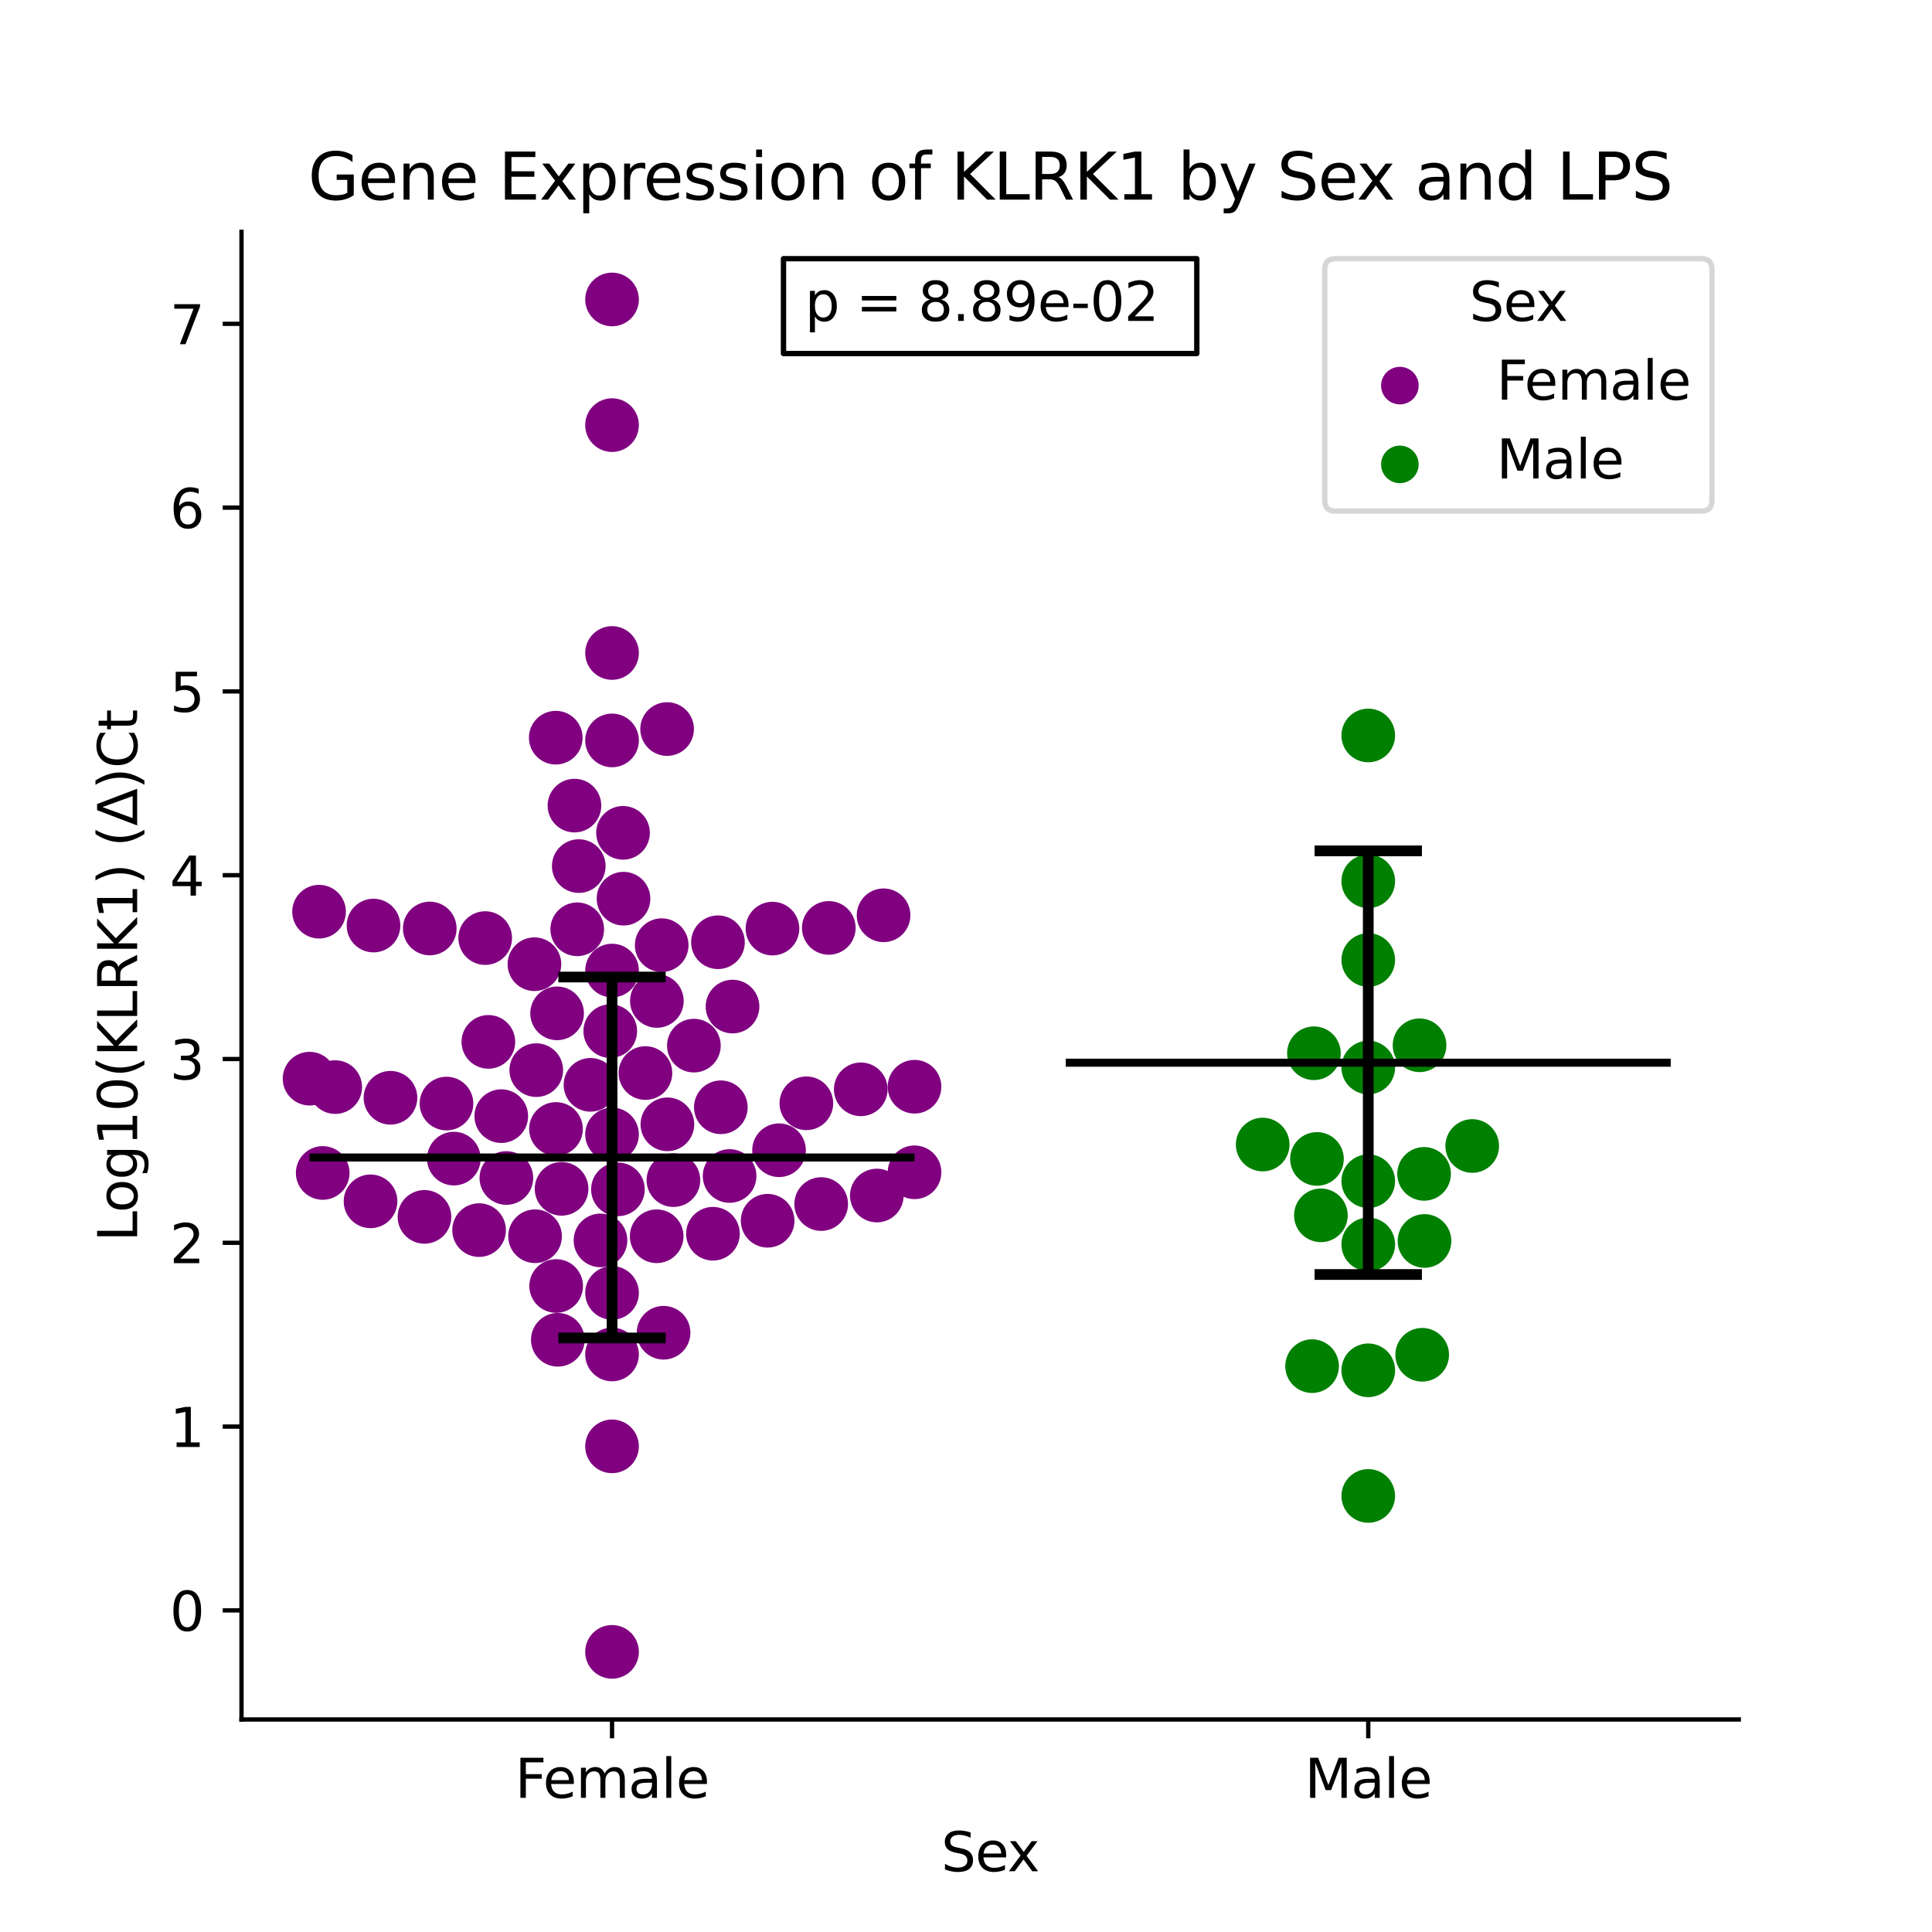 <?xml version="1.0" encoding="utf-8" standalone="no"?>
<!DOCTYPE svg PUBLIC "-//W3C//DTD SVG 1.1//EN"
  "http://www.w3.org/Graphics/SVG/1.1/DTD/svg11.dtd">
<svg xmlns:xlink="http://www.w3.org/1999/xlink" width="360pt" height="360pt" viewBox="0 0 360 360" xmlns="http://www.w3.org/2000/svg" version="1.1">
 <defs>
  <style type="text/css">*{stroke-linejoin: round; stroke-linecap: butt}</style>
 </defs>
 <g id="figure_1">
  <g id="patch_1">
   <path d="M 0 360 
L 360 360 
L 360 0 
L 0 0 
z
" style="fill: #ffffff"/>
  </g>
  <g id="axes_1">
   <g id="patch_2">
    <path d="M 45 320.4 
L 324 320.4 
L 324 43.2 
L 45 43.2 
z
" style="fill: #ffffff"/>
   </g>
   <g id="PathCollection_1">
    <defs>
     <path id="C0_0_64c900d743" d="M 0 5 
C 1.326 5 2.598 4.473 3.536 3.536 
C 4.473 2.598 5 1.326 5 -0 
C 5 -1.326 4.473 -2.598 3.536 -3.536 
C 2.598 -4.473 1.326 -5 0 -5 
C -1.326 -5 -2.598 -4.473 -3.536 -3.536 
C -4.473 -2.598 -5 -1.326 -5 0 
C -5 1.326 -4.473 2.598 -3.536 3.536 
C -2.598 4.473 -1.326 5 0 5 
z
"/>
    </defs>
    <g clip-path="url(#pfeb4a5cd76)">
     <use xlink:href="#C0_0_64c900d743" x="111.893" y="231.132" style="fill: #800080"/>
    </g>
    <g clip-path="url(#pfeb4a5cd76)">
     <use xlink:href="#C0_0_64c900d743" x="103.633" y="239.629" style="fill: #800080"/>
    </g>
    <g clip-path="url(#pfeb4a5cd76)">
     <use xlink:href="#C0_0_64c900d743" x="132.85" y="229.888" style="fill: #800080"/>
    </g>
    <g clip-path="url(#pfeb4a5cd76)">
     <use xlink:href="#C0_0_64c900d743" x="107.845" y="161.381" style="fill: #800080"/>
    </g>
    <g clip-path="url(#pfeb4a5cd76)">
     <use xlink:href="#C0_0_64c900d743" x="114.045" y="252.382" style="fill: #800080"/>
    </g>
    <g clip-path="url(#pfeb4a5cd76)">
     <use xlink:href="#C0_0_64c900d743" x="114.045" y="180.85" style="fill: #800080"/>
    </g>
    <g clip-path="url(#pfeb4a5cd76)">
     <use xlink:href="#C0_0_64c900d743" x="99.926" y="199.407" style="fill: #800080"/>
    </g>
    <g clip-path="url(#pfeb4a5cd76)">
     <use xlink:href="#C0_0_64c900d743" x="60.133" y="218.563" style="fill: #800080"/>
    </g>
    <g clip-path="url(#pfeb4a5cd76)">
     <use xlink:href="#C0_0_64c900d743" x="116.09" y="155.188" style="fill: #800080"/>
    </g>
    <g clip-path="url(#pfeb4a5cd76)">
     <use xlink:href="#C0_0_64c900d743" x="104.64" y="221.52" style="fill: #800080"/>
    </g>
    <g clip-path="url(#pfeb4a5cd76)">
     <use xlink:href="#C0_0_64c900d743" x="113.715" y="192.136" style="fill: #800080"/>
    </g>
    <g clip-path="url(#pfeb4a5cd76)">
     <use xlink:href="#C0_0_64c900d743" x="59.454" y="169.879" style="fill: #800080"/>
    </g>
    <g clip-path="url(#pfeb4a5cd76)">
     <use xlink:href="#C0_0_64c900d743" x="135.951" y="219.129" style="fill: #800080"/>
    </g>
    <g clip-path="url(#pfeb4a5cd76)">
     <use xlink:href="#C0_0_64c900d743" x="129.296" y="194.838" style="fill: #800080"/>
    </g>
    <g clip-path="url(#pfeb4a5cd76)">
     <use xlink:href="#C0_0_64c900d743" x="80.081" y="173.01" style="fill: #800080"/>
    </g>
    <g clip-path="url(#pfeb4a5cd76)">
     <use xlink:href="#C0_0_64c900d743" x="114.045" y="121.676" style="fill: #800080"/>
    </g>
    <g clip-path="url(#pfeb4a5cd76)">
     <use xlink:href="#C0_0_64c900d743" x="125.483" y="219.9" style="fill: #800080"/>
    </g>
    <g clip-path="url(#pfeb4a5cd76)">
     <use xlink:href="#C0_0_64c900d743" x="120.27" y="199.948" style="fill: #800080"/>
    </g>
    <g clip-path="url(#pfeb4a5cd76)">
     <use xlink:href="#C0_0_64c900d743" x="69.045" y="223.851" style="fill: #800080"/>
    </g>
    <g clip-path="url(#pfeb4a5cd76)">
     <use xlink:href="#C0_0_64c900d743" x="107.56" y="173.161" style="fill: #800080"/>
    </g>
    <g clip-path="url(#pfeb4a5cd76)">
     <use xlink:href="#C0_0_64c900d743" x="89.271" y="229.214" style="fill: #800080"/>
    </g>
    <g clip-path="url(#pfeb4a5cd76)">
     <use xlink:href="#C0_0_64c900d743" x="72.758" y="204.553" style="fill: #800080"/>
    </g>
    <g clip-path="url(#pfeb4a5cd76)">
     <use xlink:href="#C0_0_64c900d743" x="114.045" y="240.92" style="fill: #800080"/>
    </g>
    <g clip-path="url(#pfeb4a5cd76)">
     <use xlink:href="#C0_0_64c900d743" x="91.003" y="194.138" style="fill: #800080"/>
    </g>
    <g clip-path="url(#pfeb4a5cd76)">
     <use xlink:href="#C0_0_64c900d743" x="114.045" y="55.8" style="fill: #800080"/>
    </g>
    <g clip-path="url(#pfeb4a5cd76)">
     <use xlink:href="#C0_0_64c900d743" x="154.435" y="172.902" style="fill: #800080"/>
    </g>
    <g clip-path="url(#pfeb4a5cd76)">
     <use xlink:href="#C0_0_64c900d743" x="103.809" y="188.82" style="fill: #800080"/>
    </g>
    <g clip-path="url(#pfeb4a5cd76)">
     <use xlink:href="#C0_0_64c900d743" x="69.597" y="172.465" style="fill: #800080"/>
    </g>
    <g clip-path="url(#pfeb4a5cd76)">
     <use xlink:href="#C0_0_64c900d743" x="114.045" y="137.967" style="fill: #800080"/>
    </g>
    <g clip-path="url(#pfeb4a5cd76)">
     <use xlink:href="#C0_0_64c900d743" x="107.042" y="150.113" style="fill: #800080"/>
    </g>
    <g clip-path="url(#pfeb4a5cd76)">
     <use xlink:href="#C0_0_64c900d743" x="122.397" y="186.511" style="fill: #800080"/>
    </g>
    <g clip-path="url(#pfeb4a5cd76)">
     <use xlink:href="#C0_0_64c900d743" x="114.045" y="79.215" style="fill: #800080"/>
    </g>
    <g clip-path="url(#pfeb4a5cd76)">
     <use xlink:href="#C0_0_64c900d743" x="122.362" y="230.361" style="fill: #800080"/>
    </g>
    <g clip-path="url(#pfeb4a5cd76)">
     <use xlink:href="#C0_0_64c900d743" x="93.404" y="207.977" style="fill: #800080"/>
    </g>
    <g clip-path="url(#pfeb4a5cd76)">
     <use xlink:href="#C0_0_64c900d743" x="79.095" y="226.747" style="fill: #800080"/>
    </g>
    <g clip-path="url(#pfeb4a5cd76)">
     <use xlink:href="#C0_0_64c900d743" x="90.412" y="174.798" style="fill: #800080"/>
    </g>
    <g clip-path="url(#pfeb4a5cd76)">
     <use xlink:href="#C0_0_64c900d743" x="164.641" y="170.551" style="fill: #800080"/>
    </g>
    <g clip-path="url(#pfeb4a5cd76)">
     <use xlink:href="#C0_0_64c900d743" x="123.297" y="176.12" style="fill: #800080"/>
    </g>
    <g clip-path="url(#pfeb4a5cd76)">
     <use xlink:href="#C0_0_64c900d743" x="110.026" y="202.142" style="fill: #800080"/>
    </g>
    <g clip-path="url(#pfeb4a5cd76)">
     <use xlink:href="#C0_0_64c900d743" x="84.565" y="215.89" style="fill: #800080"/>
    </g>
    <g clip-path="url(#pfeb4a5cd76)">
     <use xlink:href="#C0_0_64c900d743" x="124.358" y="209.501" style="fill: #800080"/>
    </g>
    <g clip-path="url(#pfeb4a5cd76)">
     <use xlink:href="#C0_0_64c900d743" x="115.14" y="221.622" style="fill: #800080"/>
    </g>
    <g clip-path="url(#pfeb4a5cd76)">
     <use xlink:href="#C0_0_64c900d743" x="145.163" y="214.329" style="fill: #800080"/>
    </g>
    <g clip-path="url(#pfeb4a5cd76)">
     <use xlink:href="#C0_0_64c900d743" x="99.584" y="179.665" style="fill: #800080"/>
    </g>
    <g clip-path="url(#pfeb4a5cd76)">
     <use xlink:href="#C0_0_64c900d743" x="103.559" y="137.456" style="fill: #800080"/>
    </g>
    <g clip-path="url(#pfeb4a5cd76)">
     <use xlink:href="#C0_0_64c900d743" x="124.307" y="135.847" style="fill: #800080"/>
    </g>
    <g clip-path="url(#pfeb4a5cd76)">
     <use xlink:href="#C0_0_64c900d743" x="134.315" y="206.325" style="fill: #800080"/>
    </g>
    <g clip-path="url(#pfeb4a5cd76)">
     <use xlink:href="#C0_0_64c900d743" x="160.392" y="202.98" style="fill: #800080"/>
    </g>
    <g clip-path="url(#pfeb4a5cd76)">
     <use xlink:href="#C0_0_64c900d743" x="133.781" y="175.574" style="fill: #800080"/>
    </g>
    <g clip-path="url(#pfeb4a5cd76)">
     <use xlink:href="#C0_0_64c900d743" x="143.936" y="173.033" style="fill: #800080"/>
    </g>
    <g clip-path="url(#pfeb4a5cd76)">
     <use xlink:href="#C0_0_64c900d743" x="136.495" y="187.559" style="fill: #800080"/>
    </g>
    <g clip-path="url(#pfeb4a5cd76)">
     <use xlink:href="#C0_0_64c900d743" x="114.045" y="211.381" style="fill: #800080"/>
    </g>
    <g clip-path="url(#pfeb4a5cd76)">
     <use xlink:href="#C0_0_64c900d743" x="170.409" y="202.495" style="fill: #800080"/>
    </g>
    <g clip-path="url(#pfeb4a5cd76)">
     <use xlink:href="#C0_0_64c900d743" x="150.254" y="205.583" style="fill: #800080"/>
    </g>
    <g clip-path="url(#pfeb4a5cd76)">
     <use xlink:href="#C0_0_64c900d743" x="116.184" y="167.457" style="fill: #800080"/>
    </g>
    <g clip-path="url(#pfeb4a5cd76)">
     <use xlink:href="#C0_0_64c900d743" x="94.356" y="219.501" style="fill: #800080"/>
    </g>
    <g clip-path="url(#pfeb4a5cd76)">
     <use xlink:href="#C0_0_64c900d743" x="153.018" y="224.359" style="fill: #800080"/>
    </g>
    <g clip-path="url(#pfeb4a5cd76)">
     <use xlink:href="#C0_0_64c900d743" x="103.6" y="210.366" style="fill: #800080"/>
    </g>
    <g clip-path="url(#pfeb4a5cd76)">
     <use xlink:href="#C0_0_64c900d743" x="114.045" y="269.508" style="fill: #800080"/>
    </g>
    <g clip-path="url(#pfeb4a5cd76)">
     <use xlink:href="#C0_0_64c900d743" x="83.196" y="205.633" style="fill: #800080"/>
    </g>
    <g clip-path="url(#pfeb4a5cd76)">
     <use xlink:href="#C0_0_64c900d743" x="99.702" y="230.356" style="fill: #800080"/>
    </g>
    <g clip-path="url(#pfeb4a5cd76)">
     <use xlink:href="#C0_0_64c900d743" x="114.045" y="307.8" style="fill: #800080"/>
    </g>
    <g clip-path="url(#pfeb4a5cd76)">
     <use xlink:href="#C0_0_64c900d743" x="163.384" y="222.769" style="fill: #800080"/>
    </g>
    <g clip-path="url(#pfeb4a5cd76)">
     <use xlink:href="#C0_0_64c900d743" x="103.945" y="249.65" style="fill: #800080"/>
    </g>
    <g clip-path="url(#pfeb4a5cd76)">
     <use xlink:href="#C0_0_64c900d743" x="143.037" y="227.466" style="fill: #800080"/>
    </g>
    <g clip-path="url(#pfeb4a5cd76)">
     <use xlink:href="#C0_0_64c900d743" x="62.467" y="202.566" style="fill: #800080"/>
    </g>
    <g clip-path="url(#pfeb4a5cd76)">
     <use xlink:href="#C0_0_64c900d743" x="57.682" y="200.993" style="fill: #800080"/>
    </g>
    <g clip-path="url(#pfeb4a5cd76)">
     <use xlink:href="#C0_0_64c900d743" x="170.409" y="218.441" style="fill: #800080"/>
    </g>
    <g clip-path="url(#pfeb4a5cd76)">
     <use xlink:href="#C0_0_64c900d743" x="123.647" y="248.334" style="fill: #800080"/>
    </g>
   </g>
   <g id="PathCollection_2">
    <defs>
     <path id="C1_0_07c316c54c" d="M 0 5 
C 1.326 5 2.598 4.473 3.536 3.536 
C 4.473 2.598 5 1.326 5 -0 
C 5 -1.326 4.473 -2.598 3.536 -3.536 
C 2.598 -4.473 1.326 -5 0 -5 
C -1.326 -5 -2.598 -4.473 -3.536 -3.536 
C -4.473 -2.598 -5 -1.326 -5 0 
C -5 1.326 -4.473 2.598 -3.536 3.536 
C -2.598 4.473 -1.326 5 0 5 
z
"/>
    </defs>
    <g clip-path="url(#pfeb4a5cd76)">
     <use xlink:href="#C1_0_07c316c54c" x="254.955" y="278.747" style="fill: #008000"/>
    </g>
    <g clip-path="url(#pfeb4a5cd76)">
     <use xlink:href="#C1_0_07c316c54c" x="254.955" y="231.874" style="fill: #008000"/>
    </g>
    <g clip-path="url(#pfeb4a5cd76)">
     <use xlink:href="#C1_0_07c316c54c" x="274.328" y="213.538" style="fill: #008000"/>
    </g>
    <g clip-path="url(#pfeb4a5cd76)">
     <use xlink:href="#C1_0_07c316c54c" x="265.005" y="252.442" style="fill: #008000"/>
    </g>
    <g clip-path="url(#pfeb4a5cd76)">
     <use xlink:href="#C1_0_07c316c54c" x="244.486" y="254.563" style="fill: #008000"/>
    </g>
    <g clip-path="url(#pfeb4a5cd76)">
     <use xlink:href="#C1_0_07c316c54c" x="264.512" y="194.772" style="fill: #008000"/>
    </g>
    <g clip-path="url(#pfeb4a5cd76)">
     <use xlink:href="#C1_0_07c316c54c" x="254.955" y="198.913" style="fill: #008000"/>
    </g>
    <g clip-path="url(#pfeb4a5cd76)">
     <use xlink:href="#C1_0_07c316c54c" x="254.955" y="220.092" style="fill: #008000"/>
    </g>
    <g clip-path="url(#pfeb4a5cd76)">
     <use xlink:href="#C1_0_07c316c54c" x="265.357" y="218.734" style="fill: #008000"/>
    </g>
    <g clip-path="url(#pfeb4a5cd76)">
     <use xlink:href="#C1_0_07c316c54c" x="254.955" y="255.337" style="fill: #008000"/>
    </g>
    <g clip-path="url(#pfeb4a5cd76)">
     <use xlink:href="#C1_0_07c316c54c" x="244.831" y="196.259" style="fill: #008000"/>
    </g>
    <g clip-path="url(#pfeb4a5cd76)">
     <use xlink:href="#C1_0_07c316c54c" x="254.955" y="164.21" style="fill: #008000"/>
    </g>
    <g clip-path="url(#pfeb4a5cd76)">
     <use xlink:href="#C1_0_07c316c54c" x="254.955" y="178.879" style="fill: #008000"/>
    </g>
    <g clip-path="url(#pfeb4a5cd76)">
     <use xlink:href="#C1_0_07c316c54c" x="265.433" y="231.235" style="fill: #008000"/>
    </g>
    <g clip-path="url(#pfeb4a5cd76)">
     <use xlink:href="#C1_0_07c316c54c" x="246.127" y="226.46" style="fill: #008000"/>
    </g>
    <g clip-path="url(#pfeb4a5cd76)">
     <use xlink:href="#C1_0_07c316c54c" x="245.397" y="215.951" style="fill: #008000"/>
    </g>
    <g clip-path="url(#pfeb4a5cd76)">
     <use xlink:href="#C1_0_07c316c54c" x="235.282" y="213.269" style="fill: #008000"/>
    </g>
    <g clip-path="url(#pfeb4a5cd76)">
     <use xlink:href="#C1_0_07c316c54c" x="254.955" y="137.041" style="fill: #008000"/>
    </g>
   </g>
   <g id="PathCollection_3"/>
   <g id="PathCollection_4"/>
   <g id="matplotlib.axis_1">
    <g id="xtick_1">
     <g id="line2d_1">
      <defs>
       <path id="md5dc60abf7" d="M 0 0 
L 0 3.5 
" style="stroke: #000000; stroke-width: 0.8"/>
      </defs>
      <g>
       <use xlink:href="#md5dc60abf7" x="114.045" y="320.4" style="stroke: #000000; stroke-width: 0.8"/>
      </g>
     </g>
     <g id="text_1">
      <!-- Female -->
      <g transform="translate(95.968 334.998) scale(0.1 -0.1)">
       <defs>
        <path id="DejaVuSans-46" d="M 628 4666 
L 3309 4666 
L 3309 4134 
L 1259 4134 
L 1259 2759 
L 3109 2759 
L 3109 2228 
L 1259 2228 
L 1259 0 
L 628 0 
L 628 4666 
z
" transform="scale(0.016)"/>
        <path id="DejaVuSans-65" d="M 3597 1894 
L 3597 1613 
L 953 1613 
Q 991 1019 1311 708 
Q 1631 397 2203 397 
Q 2534 397 2845 478 
Q 3156 559 3463 722 
L 3463 178 
Q 3153 47 2828 -22 
Q 2503 -91 2169 -91 
Q 1331 -91 842 396 
Q 353 884 353 1716 
Q 353 2575 817 3079 
Q 1281 3584 2069 3584 
Q 2775 3584 3186 3129 
Q 3597 2675 3597 1894 
z
M 3022 2063 
Q 3016 2534 2758 2815 
Q 2500 3097 2075 3097 
Q 1594 3097 1305 2825 
Q 1016 2553 972 2059 
L 3022 2063 
z
" transform="scale(0.016)"/>
        <path id="DejaVuSans-6d" d="M 3328 2828 
Q 3544 3216 3844 3400 
Q 4144 3584 4550 3584 
Q 5097 3584 5394 3201 
Q 5691 2819 5691 2113 
L 5691 0 
L 5113 0 
L 5113 2094 
Q 5113 2597 4934 2840 
Q 4756 3084 4391 3084 
Q 3944 3084 3684 2787 
Q 3425 2491 3425 1978 
L 3425 0 
L 2847 0 
L 2847 2094 
Q 2847 2600 2669 2842 
Q 2491 3084 2119 3084 
Q 1678 3084 1418 2786 
Q 1159 2488 1159 1978 
L 1159 0 
L 581 0 
L 581 3500 
L 1159 3500 
L 1159 2956 
Q 1356 3278 1631 3431 
Q 1906 3584 2284 3584 
Q 2666 3584 2933 3390 
Q 3200 3197 3328 2828 
z
" transform="scale(0.016)"/>
        <path id="DejaVuSans-61" d="M 2194 1759 
Q 1497 1759 1228 1600 
Q 959 1441 959 1056 
Q 959 750 1161 570 
Q 1363 391 1709 391 
Q 2188 391 2477 730 
Q 2766 1069 2766 1631 
L 2766 1759 
L 2194 1759 
z
M 3341 1997 
L 3341 0 
L 2766 0 
L 2766 531 
Q 2569 213 2275 61 
Q 1981 -91 1556 -91 
Q 1019 -91 701 211 
Q 384 513 384 1019 
Q 384 1609 779 1909 
Q 1175 2209 1959 2209 
L 2766 2209 
L 2766 2266 
Q 2766 2663 2505 2880 
Q 2244 3097 1772 3097 
Q 1472 3097 1187 3025 
Q 903 2953 641 2809 
L 641 3341 
Q 956 3463 1253 3523 
Q 1550 3584 1831 3584 
Q 2591 3584 2966 3190 
Q 3341 2797 3341 1997 
z
" transform="scale(0.016)"/>
        <path id="DejaVuSans-6c" d="M 603 4863 
L 1178 4863 
L 1178 0 
L 603 0 
L 603 4863 
z
" transform="scale(0.016)"/>
       </defs>
       <use xlink:href="#DejaVuSans-46"/>
       <use xlink:href="#DejaVuSans-65" x="52.02"/>
       <use xlink:href="#DejaVuSans-6d" x="113.543"/>
       <use xlink:href="#DejaVuSans-61" x="210.955"/>
       <use xlink:href="#DejaVuSans-6c" x="272.234"/>
       <use xlink:href="#DejaVuSans-65" x="300.018"/>
      </g>
     </g>
    </g>
    <g id="xtick_2">
     <g id="line2d_2">
      <g>
       <use xlink:href="#md5dc60abf7" x="254.955" y="320.4" style="stroke: #000000; stroke-width: 0.8"/>
      </g>
     </g>
     <g id="text_2">
      <!-- Male -->
      <g transform="translate(243.111 334.998) scale(0.1 -0.1)">
       <defs>
        <path id="DejaVuSans-4d" d="M 628 4666 
L 1569 4666 
L 2759 1491 
L 3956 4666 
L 4897 4666 
L 4897 0 
L 4281 0 
L 4281 4097 
L 3078 897 
L 2444 897 
L 1241 4097 
L 1241 0 
L 628 0 
L 628 4666 
z
" transform="scale(0.016)"/>
       </defs>
       <use xlink:href="#DejaVuSans-4d"/>
       <use xlink:href="#DejaVuSans-61" x="86.279"/>
       <use xlink:href="#DejaVuSans-6c" x="147.559"/>
       <use xlink:href="#DejaVuSans-65" x="175.342"/>
      </g>
     </g>
    </g>
    <g id="text_3">
     <!-- Sex -->
     <g transform="translate(175.377 348.677) scale(0.1 -0.1)">
      <defs>
       <path id="DejaVuSans-53" d="M 3425 4513 
L 3425 3897 
Q 3066 4069 2747 4153 
Q 2428 4238 2131 4238 
Q 1616 4238 1336 4038 
Q 1056 3838 1056 3469 
Q 1056 3159 1242 3001 
Q 1428 2844 1947 2747 
L 2328 2669 
Q 3034 2534 3370 2195 
Q 3706 1856 3706 1288 
Q 3706 609 3251 259 
Q 2797 -91 1919 -91 
Q 1588 -91 1214 -16 
Q 841 59 441 206 
L 441 856 
Q 825 641 1194 531 
Q 1563 422 1919 422 
Q 2459 422 2753 634 
Q 3047 847 3047 1241 
Q 3047 1584 2836 1778 
Q 2625 1972 2144 2069 
L 1759 2144 
Q 1053 2284 737 2584 
Q 422 2884 422 3419 
Q 422 4038 858 4394 
Q 1294 4750 2059 4750 
Q 2388 4750 2728 4690 
Q 3069 4631 3425 4513 
z
" transform="scale(0.016)"/>
       <path id="DejaVuSans-78" d="M 3513 3500 
L 2247 1797 
L 3578 0 
L 2900 0 
L 1881 1375 
L 863 0 
L 184 0 
L 1544 1831 
L 300 3500 
L 978 3500 
L 1906 2253 
L 2834 3500 
L 3513 3500 
z
" transform="scale(0.016)"/>
      </defs>
      <use xlink:href="#DejaVuSans-53"/>
      <use xlink:href="#DejaVuSans-65" x="63.477"/>
      <use xlink:href="#DejaVuSans-78" x="123.25"/>
     </g>
    </g>
   </g>
   <g id="matplotlib.axis_2">
    <g id="ytick_1">
     <g id="line2d_3">
      <defs>
       <path id="m580062a7c9" d="M 0 0 
L -3.5 0 
" style="stroke: #000000; stroke-width: 0.8"/>
      </defs>
      <g>
       <use xlink:href="#m580062a7c9" x="45" y="300.072" style="stroke: #000000; stroke-width: 0.8"/>
      </g>
     </g>
     <g id="text_4">
      <!-- 0 -->
      <g transform="translate(31.637 303.871) scale(0.1 -0.1)">
       <defs>
        <path id="DejaVuSans-30" d="M 2034 4250 
Q 1547 4250 1301 3770 
Q 1056 3291 1056 2328 
Q 1056 1369 1301 889 
Q 1547 409 2034 409 
Q 2525 409 2770 889 
Q 3016 1369 3016 2328 
Q 3016 3291 2770 3770 
Q 2525 4250 2034 4250 
z
M 2034 4750 
Q 2819 4750 3233 4129 
Q 3647 3509 3647 2328 
Q 3647 1150 3233 529 
Q 2819 -91 2034 -91 
Q 1250 -91 836 529 
Q 422 1150 422 2328 
Q 422 3509 836 4129 
Q 1250 4750 2034 4750 
z
" transform="scale(0.016)"/>
       </defs>
       <use xlink:href="#DejaVuSans-30"/>
      </g>
     </g>
    </g>
    <g id="ytick_2">
     <g id="line2d_4">
      <g>
       <use xlink:href="#m580062a7c9" x="45" y="265.825" style="stroke: #000000; stroke-width: 0.8"/>
      </g>
     </g>
     <g id="text_5">
      <!-- 1 -->
      <g transform="translate(31.637 269.624) scale(0.1 -0.1)">
       <defs>
        <path id="DejaVuSans-31" d="M 794 531 
L 1825 531 
L 1825 4091 
L 703 3866 
L 703 4441 
L 1819 4666 
L 2450 4666 
L 2450 531 
L 3481 531 
L 3481 0 
L 794 0 
L 794 531 
z
" transform="scale(0.016)"/>
       </defs>
       <use xlink:href="#DejaVuSans-31"/>
      </g>
     </g>
    </g>
    <g id="ytick_3">
     <g id="line2d_5">
      <g>
       <use xlink:href="#m580062a7c9" x="45" y="231.578" style="stroke: #000000; stroke-width: 0.8"/>
      </g>
     </g>
     <g id="text_6">
      <!-- 2 -->
      <g transform="translate(31.637 235.377) scale(0.1 -0.1)">
       <defs>
        <path id="DejaVuSans-32" d="M 1228 531 
L 3431 531 
L 3431 0 
L 469 0 
L 469 531 
Q 828 903 1448 1529 
Q 2069 2156 2228 2338 
Q 2531 2678 2651 2914 
Q 2772 3150 2772 3378 
Q 2772 3750 2511 3984 
Q 2250 4219 1831 4219 
Q 1534 4219 1204 4116 
Q 875 4013 500 3803 
L 500 4441 
Q 881 4594 1212 4672 
Q 1544 4750 1819 4750 
Q 2544 4750 2975 4387 
Q 3406 4025 3406 3419 
Q 3406 3131 3298 2873 
Q 3191 2616 2906 2266 
Q 2828 2175 2409 1742 
Q 1991 1309 1228 531 
z
" transform="scale(0.016)"/>
       </defs>
       <use xlink:href="#DejaVuSans-32"/>
      </g>
     </g>
    </g>
    <g id="ytick_4">
     <g id="line2d_6">
      <g>
       <use xlink:href="#m580062a7c9" x="45" y="197.331" style="stroke: #000000; stroke-width: 0.8"/>
      </g>
     </g>
     <g id="text_7">
      <!-- 3 -->
      <g transform="translate(31.637 201.13) scale(0.1 -0.1)">
       <defs>
        <path id="DejaVuSans-33" d="M 2597 2516 
Q 3050 2419 3304 2112 
Q 3559 1806 3559 1356 
Q 3559 666 3084 287 
Q 2609 -91 1734 -91 
Q 1441 -91 1130 -33 
Q 819 25 488 141 
L 488 750 
Q 750 597 1062 519 
Q 1375 441 1716 441 
Q 2309 441 2620 675 
Q 2931 909 2931 1356 
Q 2931 1769 2642 2001 
Q 2353 2234 1838 2234 
L 1294 2234 
L 1294 2753 
L 1863 2753 
Q 2328 2753 2575 2939 
Q 2822 3125 2822 3475 
Q 2822 3834 2567 4026 
Q 2313 4219 1838 4219 
Q 1578 4219 1281 4162 
Q 984 4106 628 3988 
L 628 4550 
Q 988 4650 1302 4700 
Q 1616 4750 1894 4750 
Q 2613 4750 3031 4423 
Q 3450 4097 3450 3541 
Q 3450 3153 3228 2886 
Q 3006 2619 2597 2516 
z
" transform="scale(0.016)"/>
       </defs>
       <use xlink:href="#DejaVuSans-33"/>
      </g>
     </g>
    </g>
    <g id="ytick_5">
     <g id="line2d_7">
      <g>
       <use xlink:href="#m580062a7c9" x="45" y="163.084" style="stroke: #000000; stroke-width: 0.8"/>
      </g>
     </g>
     <g id="text_8">
      <!-- 4 -->
      <g transform="translate(31.637 166.883) scale(0.1 -0.1)">
       <defs>
        <path id="DejaVuSans-34" d="M 2419 4116 
L 825 1625 
L 2419 1625 
L 2419 4116 
z
M 2253 4666 
L 3047 4666 
L 3047 1625 
L 3713 1625 
L 3713 1100 
L 3047 1100 
L 3047 0 
L 2419 0 
L 2419 1100 
L 313 1100 
L 313 1709 
L 2253 4666 
z
" transform="scale(0.016)"/>
       </defs>
       <use xlink:href="#DejaVuSans-34"/>
      </g>
     </g>
    </g>
    <g id="ytick_6">
     <g id="line2d_8">
      <g>
       <use xlink:href="#m580062a7c9" x="45" y="128.836" style="stroke: #000000; stroke-width: 0.8"/>
      </g>
     </g>
     <g id="text_9">
      <!-- 5 -->
      <g transform="translate(31.637 132.636) scale(0.1 -0.1)">
       <defs>
        <path id="DejaVuSans-35" d="M 691 4666 
L 3169 4666 
L 3169 4134 
L 1269 4134 
L 1269 2991 
Q 1406 3038 1543 3061 
Q 1681 3084 1819 3084 
Q 2600 3084 3056 2656 
Q 3513 2228 3513 1497 
Q 3513 744 3044 326 
Q 2575 -91 1722 -91 
Q 1428 -91 1123 -41 
Q 819 9 494 109 
L 494 744 
Q 775 591 1075 516 
Q 1375 441 1709 441 
Q 2250 441 2565 725 
Q 2881 1009 2881 1497 
Q 2881 1984 2565 2268 
Q 2250 2553 1709 2553 
Q 1456 2553 1204 2497 
Q 953 2441 691 2322 
L 691 4666 
z
" transform="scale(0.016)"/>
       </defs>
       <use xlink:href="#DejaVuSans-35"/>
      </g>
     </g>
    </g>
    <g id="ytick_7">
     <g id="line2d_9">
      <g>
       <use xlink:href="#m580062a7c9" x="45" y="94.589" style="stroke: #000000; stroke-width: 0.8"/>
      </g>
     </g>
     <g id="text_10">
      <!-- 6 -->
      <g transform="translate(31.637 98.389) scale(0.1 -0.1)">
       <defs>
        <path id="DejaVuSans-36" d="M 2113 2584 
Q 1688 2584 1439 2293 
Q 1191 2003 1191 1497 
Q 1191 994 1439 701 
Q 1688 409 2113 409 
Q 2538 409 2786 701 
Q 3034 994 3034 1497 
Q 3034 2003 2786 2293 
Q 2538 2584 2113 2584 
z
M 3366 4563 
L 3366 3988 
Q 3128 4100 2886 4159 
Q 2644 4219 2406 4219 
Q 1781 4219 1451 3797 
Q 1122 3375 1075 2522 
Q 1259 2794 1537 2939 
Q 1816 3084 2150 3084 
Q 2853 3084 3261 2657 
Q 3669 2231 3669 1497 
Q 3669 778 3244 343 
Q 2819 -91 2113 -91 
Q 1303 -91 875 529 
Q 447 1150 447 2328 
Q 447 3434 972 4092 
Q 1497 4750 2381 4750 
Q 2619 4750 2861 4703 
Q 3103 4656 3366 4563 
z
" transform="scale(0.016)"/>
       </defs>
       <use xlink:href="#DejaVuSans-36"/>
      </g>
     </g>
    </g>
    <g id="ytick_8">
     <g id="line2d_10">
      <g>
       <use xlink:href="#m580062a7c9" x="45" y="60.342" style="stroke: #000000; stroke-width: 0.8"/>
      </g>
     </g>
     <g id="text_11">
      <!-- 7 -->
      <g transform="translate(31.637 64.141) scale(0.1 -0.1)">
       <defs>
        <path id="DejaVuSans-37" d="M 525 4666 
L 3525 4666 
L 3525 4397 
L 1831 0 
L 1172 0 
L 2766 4134 
L 525 4134 
L 525 4666 
z
" transform="scale(0.016)"/>
       </defs>
       <use xlink:href="#DejaVuSans-37"/>
      </g>
     </g>
    </g>
    <g id="text_12">
     <!-- Log10(KLRK1) (Δ)Ct -->
     <g transform="translate(25.558 231.358) rotate(-90) scale(0.1 -0.1)">
      <defs>
       <path id="DejaVuSans-4c" d="M 628 4666 
L 1259 4666 
L 1259 531 
L 3531 531 
L 3531 0 
L 628 0 
L 628 4666 
z
" transform="scale(0.016)"/>
       <path id="DejaVuSans-6f" d="M 1959 3097 
Q 1497 3097 1228 2736 
Q 959 2375 959 1747 
Q 959 1119 1226 758 
Q 1494 397 1959 397 
Q 2419 397 2687 759 
Q 2956 1122 2956 1747 
Q 2956 2369 2687 2733 
Q 2419 3097 1959 3097 
z
M 1959 3584 
Q 2709 3584 3137 3096 
Q 3566 2609 3566 1747 
Q 3566 888 3137 398 
Q 2709 -91 1959 -91 
Q 1206 -91 779 398 
Q 353 888 353 1747 
Q 353 2609 779 3096 
Q 1206 3584 1959 3584 
z
" transform="scale(0.016)"/>
       <path id="DejaVuSans-67" d="M 2906 1791 
Q 2906 2416 2648 2759 
Q 2391 3103 1925 3103 
Q 1463 3103 1205 2759 
Q 947 2416 947 1791 
Q 947 1169 1205 825 
Q 1463 481 1925 481 
Q 2391 481 2648 825 
Q 2906 1169 2906 1791 
z
M 3481 434 
Q 3481 -459 3084 -895 
Q 2688 -1331 1869 -1331 
Q 1566 -1331 1297 -1286 
Q 1028 -1241 775 -1147 
L 775 -588 
Q 1028 -725 1275 -790 
Q 1522 -856 1778 -856 
Q 2344 -856 2625 -561 
Q 2906 -266 2906 331 
L 2906 616 
Q 2728 306 2450 153 
Q 2172 0 1784 0 
Q 1141 0 747 490 
Q 353 981 353 1791 
Q 353 2603 747 3093 
Q 1141 3584 1784 3584 
Q 2172 3584 2450 3431 
Q 2728 3278 2906 2969 
L 2906 3500 
L 3481 3500 
L 3481 434 
z
" transform="scale(0.016)"/>
       <path id="DejaVuSans-28" d="M 1984 4856 
Q 1566 4138 1362 3434 
Q 1159 2731 1159 2009 
Q 1159 1288 1364 580 
Q 1569 -128 1984 -844 
L 1484 -844 
Q 1016 -109 783 600 
Q 550 1309 550 2009 
Q 550 2706 781 3412 
Q 1013 4119 1484 4856 
L 1984 4856 
z
" transform="scale(0.016)"/>
       <path id="DejaVuSans-4b" d="M 628 4666 
L 1259 4666 
L 1259 2694 
L 3353 4666 
L 4166 4666 
L 1850 2491 
L 4331 0 
L 3500 0 
L 1259 2247 
L 1259 0 
L 628 0 
L 628 4666 
z
" transform="scale(0.016)"/>
       <path id="DejaVuSans-52" d="M 2841 2188 
Q 3044 2119 3236 1894 
Q 3428 1669 3622 1275 
L 4263 0 
L 3584 0 
L 2988 1197 
Q 2756 1666 2539 1819 
Q 2322 1972 1947 1972 
L 1259 1972 
L 1259 0 
L 628 0 
L 628 4666 
L 2053 4666 
Q 2853 4666 3247 4331 
Q 3641 3997 3641 3322 
Q 3641 2881 3436 2590 
Q 3231 2300 2841 2188 
z
M 1259 4147 
L 1259 2491 
L 2053 2491 
Q 2509 2491 2742 2702 
Q 2975 2913 2975 3322 
Q 2975 3731 2742 3939 
Q 2509 4147 2053 4147 
L 1259 4147 
z
" transform="scale(0.016)"/>
       <path id="DejaVuSans-29" d="M 513 4856 
L 1013 4856 
Q 1481 4119 1714 3412 
Q 1947 2706 1947 2009 
Q 1947 1309 1714 600 
Q 1481 -109 1013 -844 
L 513 -844 
Q 928 -128 1133 580 
Q 1338 1288 1338 2009 
Q 1338 2731 1133 3434 
Q 928 4138 513 4856 
z
" transform="scale(0.016)"/>
       <path id="DejaVuSans-20" transform="scale(0.016)"/>
       <path id="DejaVuSans-394" d="M 2188 4044 
L 906 525 
L 3472 525 
L 2188 4044 
z
M 50 0 
L 1831 4666 
L 2547 4666 
L 4325 0 
L 50 0 
z
" transform="scale(0.016)"/>
       <path id="DejaVuSans-43" d="M 4122 4306 
L 4122 3641 
Q 3803 3938 3442 4084 
Q 3081 4231 2675 4231 
Q 1875 4231 1450 3742 
Q 1025 3253 1025 2328 
Q 1025 1406 1450 917 
Q 1875 428 2675 428 
Q 3081 428 3442 575 
Q 3803 722 4122 1019 
L 4122 359 
Q 3791 134 3420 21 
Q 3050 -91 2638 -91 
Q 1578 -91 968 557 
Q 359 1206 359 2328 
Q 359 3453 968 4101 
Q 1578 4750 2638 4750 
Q 3056 4750 3426 4639 
Q 3797 4528 4122 4306 
z
" transform="scale(0.016)"/>
       <path id="DejaVuSans-74" d="M 1172 4494 
L 1172 3500 
L 2356 3500 
L 2356 3053 
L 1172 3053 
L 1172 1153 
Q 1172 725 1289 603 
Q 1406 481 1766 481 
L 2356 481 
L 2356 0 
L 1766 0 
Q 1100 0 847 248 
Q 594 497 594 1153 
L 594 3053 
L 172 3053 
L 172 3500 
L 594 3500 
L 594 4494 
L 1172 4494 
z
" transform="scale(0.016)"/>
      </defs>
      <use xlink:href="#DejaVuSans-4c"/>
      <use xlink:href="#DejaVuSans-6f" x="53.963"/>
      <use xlink:href="#DejaVuSans-67" x="115.145"/>
      <use xlink:href="#DejaVuSans-31" x="178.621"/>
      <use xlink:href="#DejaVuSans-30" x="242.244"/>
      <use xlink:href="#DejaVuSans-28" x="305.867"/>
      <use xlink:href="#DejaVuSans-4b" x="344.881"/>
      <use xlink:href="#DejaVuSans-4c" x="410.457"/>
      <use xlink:href="#DejaVuSans-52" x="466.17"/>
      <use xlink:href="#DejaVuSans-4b" x="535.652"/>
      <use xlink:href="#DejaVuSans-31" x="601.229"/>
      <use xlink:href="#DejaVuSans-29" x="664.852"/>
      <use xlink:href="#DejaVuSans-20" x="703.865"/>
      <use xlink:href="#DejaVuSans-28" x="735.652"/>
      <use xlink:href="#DejaVuSans-394" x="774.666"/>
      <use xlink:href="#DejaVuSans-29" x="843.074"/>
      <use xlink:href="#DejaVuSans-43" x="882.088"/>
      <use xlink:href="#DejaVuSans-74" x="951.912"/>
     </g>
    </g>
   </g>
   <g id="LineCollection_1">
    <path d="M 114.045 249.313 
L 114.045 182.055 
" clip-path="url(#pfeb4a5cd76)" style="fill: none; stroke: #000000; stroke-width: 2"/>
   </g>
   <g id="line2d_11">
    <defs>
     <path id="m8b543a4117" d="M 10 0 
L -10 -0 
" style="stroke: #000000; stroke-width: 2"/>
    </defs>
    <g clip-path="url(#pfeb4a5cd76)">
     <use xlink:href="#m8b543a4117" x="114.045" y="249.313" style="stroke: #000000; stroke-width: 2"/>
    </g>
   </g>
   <g id="line2d_12">
    <g clip-path="url(#pfeb4a5cd76)">
     <use xlink:href="#m8b543a4117" x="114.045" y="182.055" style="stroke: #000000; stroke-width: 2"/>
    </g>
   </g>
   <g id="LineCollection_2">
    <path d="M 254.955 237.487 
L 254.955 158.549 
" clip-path="url(#pfeb4a5cd76)" style="fill: none; stroke: #000000; stroke-width: 2"/>
   </g>
   <g id="line2d_13">
    <g clip-path="url(#pfeb4a5cd76)">
     <use xlink:href="#m8b543a4117" x="254.955" y="237.487" style="stroke: #000000; stroke-width: 2"/>
    </g>
   </g>
   <g id="line2d_14">
    <g clip-path="url(#pfeb4a5cd76)">
     <use xlink:href="#m8b543a4117" x="254.955" y="158.549" style="stroke: #000000; stroke-width: 2"/>
    </g>
   </g>
   <g id="LineCollection_3">
    <path d="M 57.682 215.684 
L 170.409 215.684 
" clip-path="url(#pfeb4a5cd76)" style="fill: none; stroke: #000000; stroke-width: 1.5"/>
   </g>
   <g id="LineCollection_4">
    <path d="M 198.591 198.018 
L 311.318 198.018 
" clip-path="url(#pfeb4a5cd76)" style="fill: none; stroke: #000000; stroke-width: 1.5"/>
   </g>
   <g id="patch_3">
    <path d="M 45 320.4 
L 45 43.2 
" style="fill: none; stroke: #000000; stroke-width: 0.8; stroke-linejoin: miter; stroke-linecap: square"/>
   </g>
   <g id="patch_4">
    <path d="M 45 320.4 
L 324 320.4 
" style="fill: none; stroke: #000000; stroke-width: 0.8; stroke-linejoin: miter; stroke-linecap: square"/>
   </g>
   <g id="text_13">
    <!-- Gene Expression of KLRK1 by Sex and LPS -->
    <g transform="translate(57.401 37.2) scale(0.12 -0.12)">
     <defs>
      <path id="DejaVuSans-47" d="M 3809 666 
L 3809 1919 
L 2778 1919 
L 2778 2438 
L 4434 2438 
L 4434 434 
Q 4069 175 3628 42 
Q 3188 -91 2688 -91 
Q 1594 -91 976 548 
Q 359 1188 359 2328 
Q 359 3472 976 4111 
Q 1594 4750 2688 4750 
Q 3144 4750 3555 4637 
Q 3966 4525 4313 4306 
L 4313 3634 
Q 3963 3931 3569 4081 
Q 3175 4231 2741 4231 
Q 1884 4231 1454 3753 
Q 1025 3275 1025 2328 
Q 1025 1384 1454 906 
Q 1884 428 2741 428 
Q 3075 428 3337 486 
Q 3600 544 3809 666 
z
" transform="scale(0.016)"/>
      <path id="DejaVuSans-6e" d="M 3513 2113 
L 3513 0 
L 2938 0 
L 2938 2094 
Q 2938 2591 2744 2837 
Q 2550 3084 2163 3084 
Q 1697 3084 1428 2787 
Q 1159 2491 1159 1978 
L 1159 0 
L 581 0 
L 581 3500 
L 1159 3500 
L 1159 2956 
Q 1366 3272 1645 3428 
Q 1925 3584 2291 3584 
Q 2894 3584 3203 3211 
Q 3513 2838 3513 2113 
z
" transform="scale(0.016)"/>
      <path id="DejaVuSans-45" d="M 628 4666 
L 3578 4666 
L 3578 4134 
L 1259 4134 
L 1259 2753 
L 3481 2753 
L 3481 2222 
L 1259 2222 
L 1259 531 
L 3634 531 
L 3634 0 
L 628 0 
L 628 4666 
z
" transform="scale(0.016)"/>
      <path id="DejaVuSans-70" d="M 1159 525 
L 1159 -1331 
L 581 -1331 
L 581 3500 
L 1159 3500 
L 1159 2969 
Q 1341 3281 1617 3432 
Q 1894 3584 2278 3584 
Q 2916 3584 3314 3078 
Q 3713 2572 3713 1747 
Q 3713 922 3314 415 
Q 2916 -91 2278 -91 
Q 1894 -91 1617 61 
Q 1341 213 1159 525 
z
M 3116 1747 
Q 3116 2381 2855 2742 
Q 2594 3103 2138 3103 
Q 1681 3103 1420 2742 
Q 1159 2381 1159 1747 
Q 1159 1113 1420 752 
Q 1681 391 2138 391 
Q 2594 391 2855 752 
Q 3116 1113 3116 1747 
z
" transform="scale(0.016)"/>
      <path id="DejaVuSans-72" d="M 2631 2963 
Q 2534 3019 2420 3045 
Q 2306 3072 2169 3072 
Q 1681 3072 1420 2755 
Q 1159 2438 1159 1844 
L 1159 0 
L 581 0 
L 581 3500 
L 1159 3500 
L 1159 2956 
Q 1341 3275 1631 3429 
Q 1922 3584 2338 3584 
Q 2397 3584 2469 3576 
Q 2541 3569 2628 3553 
L 2631 2963 
z
" transform="scale(0.016)"/>
      <path id="DejaVuSans-73" d="M 2834 3397 
L 2834 2853 
Q 2591 2978 2328 3040 
Q 2066 3103 1784 3103 
Q 1356 3103 1142 2972 
Q 928 2841 928 2578 
Q 928 2378 1081 2264 
Q 1234 2150 1697 2047 
L 1894 2003 
Q 2506 1872 2764 1633 
Q 3022 1394 3022 966 
Q 3022 478 2636 193 
Q 2250 -91 1575 -91 
Q 1294 -91 989 -36 
Q 684 19 347 128 
L 347 722 
Q 666 556 975 473 
Q 1284 391 1588 391 
Q 1994 391 2212 530 
Q 2431 669 2431 922 
Q 2431 1156 2273 1281 
Q 2116 1406 1581 1522 
L 1381 1569 
Q 847 1681 609 1914 
Q 372 2147 372 2553 
Q 372 3047 722 3315 
Q 1072 3584 1716 3584 
Q 2034 3584 2315 3537 
Q 2597 3491 2834 3397 
z
" transform="scale(0.016)"/>
      <path id="DejaVuSans-69" d="M 603 3500 
L 1178 3500 
L 1178 0 
L 603 0 
L 603 3500 
z
M 603 4863 
L 1178 4863 
L 1178 4134 
L 603 4134 
L 603 4863 
z
" transform="scale(0.016)"/>
      <path id="DejaVuSans-66" d="M 2375 4863 
L 2375 4384 
L 1825 4384 
Q 1516 4384 1395 4259 
Q 1275 4134 1275 3809 
L 1275 3500 
L 2222 3500 
L 2222 3053 
L 1275 3053 
L 1275 0 
L 697 0 
L 697 3053 
L 147 3053 
L 147 3500 
L 697 3500 
L 697 3744 
Q 697 4328 969 4595 
Q 1241 4863 1831 4863 
L 2375 4863 
z
" transform="scale(0.016)"/>
      <path id="DejaVuSans-62" d="M 3116 1747 
Q 3116 2381 2855 2742 
Q 2594 3103 2138 3103 
Q 1681 3103 1420 2742 
Q 1159 2381 1159 1747 
Q 1159 1113 1420 752 
Q 1681 391 2138 391 
Q 2594 391 2855 752 
Q 3116 1113 3116 1747 
z
M 1159 2969 
Q 1341 3281 1617 3432 
Q 1894 3584 2278 3584 
Q 2916 3584 3314 3078 
Q 3713 2572 3713 1747 
Q 3713 922 3314 415 
Q 2916 -91 2278 -91 
Q 1894 -91 1617 61 
Q 1341 213 1159 525 
L 1159 0 
L 581 0 
L 581 4863 
L 1159 4863 
L 1159 2969 
z
" transform="scale(0.016)"/>
      <path id="DejaVuSans-79" d="M 2059 -325 
Q 1816 -950 1584 -1140 
Q 1353 -1331 966 -1331 
L 506 -1331 
L 506 -850 
L 844 -850 
Q 1081 -850 1212 -737 
Q 1344 -625 1503 -206 
L 1606 56 
L 191 3500 
L 800 3500 
L 1894 763 
L 2988 3500 
L 3597 3500 
L 2059 -325 
z
" transform="scale(0.016)"/>
      <path id="DejaVuSans-64" d="M 2906 2969 
L 2906 4863 
L 3481 4863 
L 3481 0 
L 2906 0 
L 2906 525 
Q 2725 213 2448 61 
Q 2172 -91 1784 -91 
Q 1150 -91 751 415 
Q 353 922 353 1747 
Q 353 2572 751 3078 
Q 1150 3584 1784 3584 
Q 2172 3584 2448 3432 
Q 2725 3281 2906 2969 
z
M 947 1747 
Q 947 1113 1208 752 
Q 1469 391 1925 391 
Q 2381 391 2643 752 
Q 2906 1113 2906 1747 
Q 2906 2381 2643 2742 
Q 2381 3103 1925 3103 
Q 1469 3103 1208 2742 
Q 947 2381 947 1747 
z
" transform="scale(0.016)"/>
      <path id="DejaVuSans-50" d="M 1259 4147 
L 1259 2394 
L 2053 2394 
Q 2494 2394 2734 2622 
Q 2975 2850 2975 3272 
Q 2975 3691 2734 3919 
Q 2494 4147 2053 4147 
L 1259 4147 
z
M 628 4666 
L 2053 4666 
Q 2838 4666 3239 4311 
Q 3641 3956 3641 3272 
Q 3641 2581 3239 2228 
Q 2838 1875 2053 1875 
L 1259 1875 
L 1259 0 
L 628 0 
L 628 4666 
z
" transform="scale(0.016)"/>
     </defs>
     <use xlink:href="#DejaVuSans-47"/>
     <use xlink:href="#DejaVuSans-65" x="77.49"/>
     <use xlink:href="#DejaVuSans-6e" x="139.014"/>
     <use xlink:href="#DejaVuSans-65" x="202.393"/>
     <use xlink:href="#DejaVuSans-20" x="263.916"/>
     <use xlink:href="#DejaVuSans-45" x="295.703"/>
     <use xlink:href="#DejaVuSans-78" x="358.887"/>
     <use xlink:href="#DejaVuSans-70" x="418.066"/>
     <use xlink:href="#DejaVuSans-72" x="481.543"/>
     <use xlink:href="#DejaVuSans-65" x="520.406"/>
     <use xlink:href="#DejaVuSans-73" x="581.93"/>
     <use xlink:href="#DejaVuSans-73" x="634.029"/>
     <use xlink:href="#DejaVuSans-69" x="686.129"/>
     <use xlink:href="#DejaVuSans-6f" x="713.912"/>
     <use xlink:href="#DejaVuSans-6e" x="775.094"/>
     <use xlink:href="#DejaVuSans-20" x="838.473"/>
     <use xlink:href="#DejaVuSans-6f" x="870.26"/>
     <use xlink:href="#DejaVuSans-66" x="931.441"/>
     <use xlink:href="#DejaVuSans-20" x="966.646"/>
     <use xlink:href="#DejaVuSans-4b" x="998.434"/>
     <use xlink:href="#DejaVuSans-4c" x="1064.01"/>
     <use xlink:href="#DejaVuSans-52" x="1119.723"/>
     <use xlink:href="#DejaVuSans-4b" x="1189.205"/>
     <use xlink:href="#DejaVuSans-31" x="1254.781"/>
     <use xlink:href="#DejaVuSans-20" x="1318.404"/>
     <use xlink:href="#DejaVuSans-62" x="1350.191"/>
     <use xlink:href="#DejaVuSans-79" x="1413.668"/>
     <use xlink:href="#DejaVuSans-20" x="1472.848"/>
     <use xlink:href="#DejaVuSans-53" x="1504.635"/>
     <use xlink:href="#DejaVuSans-65" x="1568.111"/>
     <use xlink:href="#DejaVuSans-78" x="1627.885"/>
     <use xlink:href="#DejaVuSans-20" x="1687.064"/>
     <use xlink:href="#DejaVuSans-61" x="1718.852"/>
     <use xlink:href="#DejaVuSans-6e" x="1780.131"/>
     <use xlink:href="#DejaVuSans-64" x="1843.51"/>
     <use xlink:href="#DejaVuSans-20" x="1906.986"/>
     <use xlink:href="#DejaVuSans-4c" x="1938.773"/>
     <use xlink:href="#DejaVuSans-50" x="1994.486"/>
     <use xlink:href="#DejaVuSans-53" x="2054.789"/>
    </g>
   </g>
   <g id="patch_5">
    <path d="M 145.993 65.878 
L 223.007 65.878 
L 223.007 48.2 
L 145.993 48.2 
z
" style="fill: #ffffff; stroke: #000000; stroke-linejoin: miter"/>
   </g>
   <g id="text_14">
    <!-- p = 8.89e-02  -->
    <g transform="translate(149.993 59.798) scale(0.1 -0.1)">
     <defs>
      <path id="DejaVuSans-3d" d="M 678 2906 
L 4684 2906 
L 4684 2381 
L 678 2381 
L 678 2906 
z
M 678 1631 
L 4684 1631 
L 4684 1100 
L 678 1100 
L 678 1631 
z
" transform="scale(0.016)"/>
      <path id="DejaVuSans-38" d="M 2034 2216 
Q 1584 2216 1326 1975 
Q 1069 1734 1069 1313 
Q 1069 891 1326 650 
Q 1584 409 2034 409 
Q 2484 409 2743 651 
Q 3003 894 3003 1313 
Q 3003 1734 2745 1975 
Q 2488 2216 2034 2216 
z
M 1403 2484 
Q 997 2584 770 2862 
Q 544 3141 544 3541 
Q 544 4100 942 4425 
Q 1341 4750 2034 4750 
Q 2731 4750 3128 4425 
Q 3525 4100 3525 3541 
Q 3525 3141 3298 2862 
Q 3072 2584 2669 2484 
Q 3125 2378 3379 2068 
Q 3634 1759 3634 1313 
Q 3634 634 3220 271 
Q 2806 -91 2034 -91 
Q 1263 -91 848 271 
Q 434 634 434 1313 
Q 434 1759 690 2068 
Q 947 2378 1403 2484 
z
M 1172 3481 
Q 1172 3119 1398 2916 
Q 1625 2713 2034 2713 
Q 2441 2713 2670 2916 
Q 2900 3119 2900 3481 
Q 2900 3844 2670 4047 
Q 2441 4250 2034 4250 
Q 1625 4250 1398 4047 
Q 1172 3844 1172 3481 
z
" transform="scale(0.016)"/>
      <path id="DejaVuSans-2e" d="M 684 794 
L 1344 794 
L 1344 0 
L 684 0 
L 684 794 
z
" transform="scale(0.016)"/>
      <path id="DejaVuSans-39" d="M 703 97 
L 703 672 
Q 941 559 1184 500 
Q 1428 441 1663 441 
Q 2288 441 2617 861 
Q 2947 1281 2994 2138 
Q 2813 1869 2534 1725 
Q 2256 1581 1919 1581 
Q 1219 1581 811 2004 
Q 403 2428 403 3163 
Q 403 3881 828 4315 
Q 1253 4750 1959 4750 
Q 2769 4750 3195 4129 
Q 3622 3509 3622 2328 
Q 3622 1225 3098 567 
Q 2575 -91 1691 -91 
Q 1453 -91 1209 -44 
Q 966 3 703 97 
z
M 1959 2075 
Q 2384 2075 2632 2365 
Q 2881 2656 2881 3163 
Q 2881 3666 2632 3958 
Q 2384 4250 1959 4250 
Q 1534 4250 1286 3958 
Q 1038 3666 1038 3163 
Q 1038 2656 1286 2365 
Q 1534 2075 1959 2075 
z
" transform="scale(0.016)"/>
      <path id="DejaVuSans-2d" d="M 313 2009 
L 1997 2009 
L 1997 1497 
L 313 1497 
L 313 2009 
z
" transform="scale(0.016)"/>
     </defs>
     <use xlink:href="#DejaVuSans-70"/>
     <use xlink:href="#DejaVuSans-20" x="63.477"/>
     <use xlink:href="#DejaVuSans-3d" x="95.264"/>
     <use xlink:href="#DejaVuSans-20" x="179.053"/>
     <use xlink:href="#DejaVuSans-38" x="210.84"/>
     <use xlink:href="#DejaVuSans-2e" x="274.463"/>
     <use xlink:href="#DejaVuSans-38" x="306.25"/>
     <use xlink:href="#DejaVuSans-39" x="369.873"/>
     <use xlink:href="#DejaVuSans-65" x="433.496"/>
     <use xlink:href="#DejaVuSans-2d" x="495.02"/>
     <use xlink:href="#DejaVuSans-30" x="531.104"/>
     <use xlink:href="#DejaVuSans-32" x="594.727"/>
     <use xlink:href="#DejaVuSans-20" x="658.35"/>
    </g>
   </g>
   <g id="legend_1">
    <g id="patch_6">
     <path d="M 248.845 95.234 
L 317 95.234 
Q 319 95.234 319 93.234 
L 319 50.2 
Q 319 48.2 317 48.2 
L 248.845 48.2 
Q 246.845 48.2 246.845 50.2 
L 246.845 93.234 
Q 246.845 95.234 248.845 95.234 
z
" style="fill: #ffffff; opacity: 0.8; stroke: #cccccc; stroke-linejoin: miter"/>
    </g>
    <g id="text_15">
     <!-- Sex -->
     <g transform="translate(273.8 59.798) scale(0.1 -0.1)">
      <use xlink:href="#DejaVuSans-53"/>
      <use xlink:href="#DejaVuSans-65" x="63.477"/>
      <use xlink:href="#DejaVuSans-78" x="123.25"/>
     </g>
    </g>
    <g id="PathCollection_5">
     <defs>
      <path id="m07d77cc8ab" d="M 0 3 
C 0.796 3 1.559 2.684 2.121 2.121 
C 2.684 1.559 3 0.796 3 0 
C 3 -0.796 2.684 -1.559 2.121 -2.121 
C 1.559 -2.684 0.796 -3 0 -3 
C -0.796 -3 -1.559 -2.684 -2.121 -2.121 
C -2.684 -1.559 -3 -0.796 -3 0 
C -3 0.796 -2.684 1.559 -2.121 2.121 
C -1.559 2.684 -0.796 3 0 3 
z
" style="stroke: #800080"/>
     </defs>
     <g>
      <use xlink:href="#m07d77cc8ab" x="260.845" y="71.852" style="fill: #800080; stroke: #800080"/>
     </g>
    </g>
    <g id="text_16">
     <!-- Female -->
     <g transform="translate(278.845 74.477) scale(0.1 -0.1)">
      <use xlink:href="#DejaVuSans-46"/>
      <use xlink:href="#DejaVuSans-65" x="52.02"/>
      <use xlink:href="#DejaVuSans-6d" x="113.543"/>
      <use xlink:href="#DejaVuSans-61" x="210.955"/>
      <use xlink:href="#DejaVuSans-6c" x="272.234"/>
      <use xlink:href="#DejaVuSans-65" x="300.018"/>
     </g>
    </g>
    <g id="PathCollection_6">
     <defs>
      <path id="m06917b9287" d="M 0 3 
C 0.796 3 1.559 2.684 2.121 2.121 
C 2.684 1.559 3 0.796 3 0 
C 3 -0.796 2.684 -1.559 2.121 -2.121 
C 1.559 -2.684 0.796 -3 0 -3 
C -0.796 -3 -1.559 -2.684 -2.121 -2.121 
C -2.684 -1.559 -3 -0.796 -3 0 
C -3 0.796 -2.684 1.559 -2.121 2.121 
C -1.559 2.684 -0.796 3 0 3 
z
" style="stroke: #008000"/>
     </defs>
     <g>
      <use xlink:href="#m06917b9287" x="260.845" y="86.53" style="fill: #008000; stroke: #008000"/>
     </g>
    </g>
    <g id="text_17">
     <!-- Male -->
     <g transform="translate(278.845 89.155) scale(0.1 -0.1)">
      <use xlink:href="#DejaVuSans-4d"/>
      <use xlink:href="#DejaVuSans-61" x="86.279"/>
      <use xlink:href="#DejaVuSans-6c" x="147.559"/>
      <use xlink:href="#DejaVuSans-65" x="175.342"/>
     </g>
    </g>
   </g>
  </g>
 </g>
 <defs>
  <clipPath id="pfeb4a5cd76">
   <rect x="45" y="43.2" width="279" height="277.2"/>
  </clipPath>
 </defs>
</svg>
